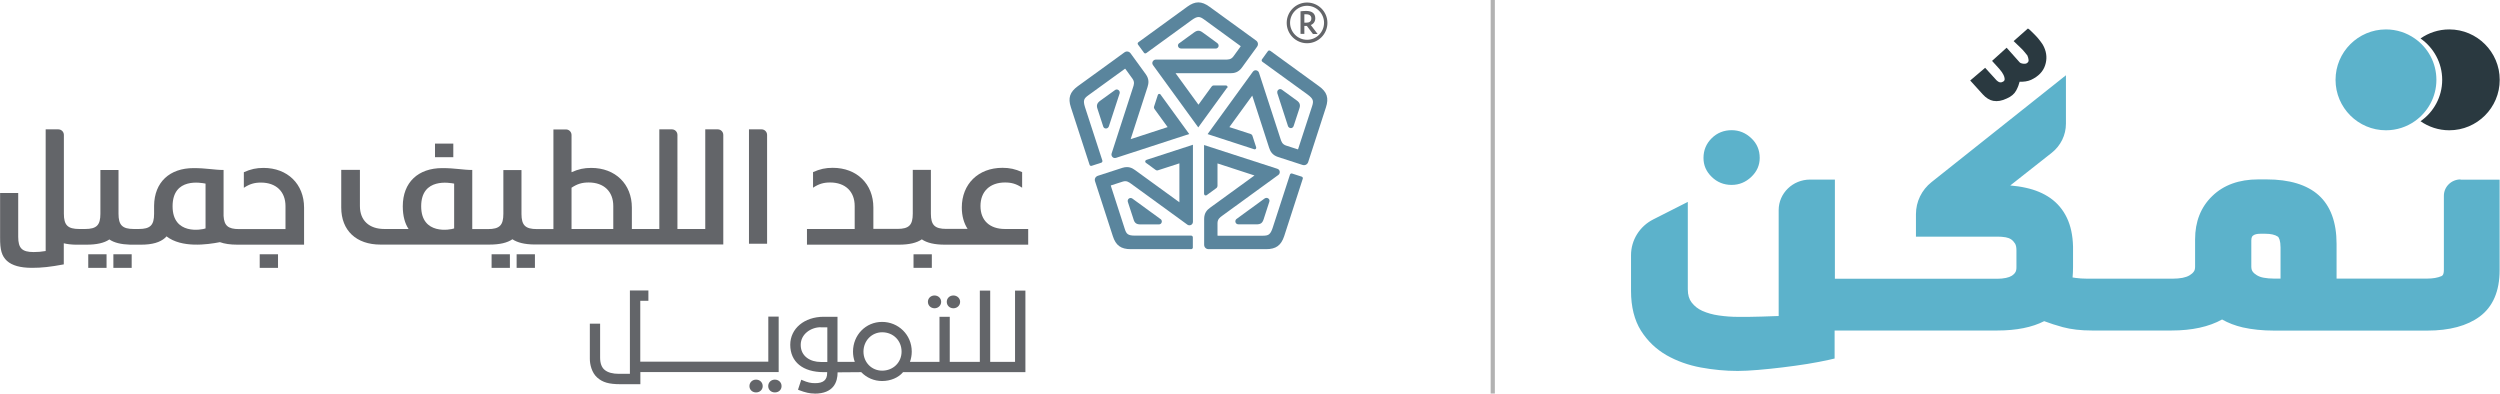 <?xml version="1.0" encoding="UTF-8"?><svg xmlns="http://www.w3.org/2000/svg" xmlns:xlink="http://www.w3.org/1999/xlink" viewBox="0 0 267.7 42.14"><defs><style>.j{fill:#2a3940;}.k{clip-path:url(#h);}.l{fill:#b2b2b2;}.m{fill:#636569;}.n{fill:#5cb2cb;}.o{clip-path:url(#e);}.p{fill:none;}.q{clip-path:url(#f);}.r{fill:#5a859d;}.s{clip-path:url(#i);}</style><clipPath id="e"><rect class="p" x="174.68" y="3.05" width="93.03" height="36.65"/></clipPath><clipPath id="f"><rect class="p" x="174.68" y="3.05" width="93.03" height="36.65"/></clipPath><clipPath id="h"><rect class="p" y=".26" width="142.15" height="41.88"/></clipPath><clipPath id="i"><rect class="p" y=".26" width="142.15" height="41.88"/></clipPath></defs><g id="a"/><g id="b"><g id="c"><g><g id="d"><g class="o"><g class="q"><path class="j" d="M262.27,3.15c-1.15,0-2.21,.36-3.08,.97,1.4,.98,2.32,2.6,2.32,4.43s-.92,3.46-2.32,4.43c.87,.61,1.94,.97,3.08,.97,2.98,0,5.4-2.42,5.4-5.4s-2.42-5.4-5.4-5.4"/><path class="n" d="M260.89,8.55c0-1.84-.92-3.46-2.32-4.43-.87-.61-1.94-.97-3.08-.97-2.98,0-5.4,2.42-5.4,5.4s2.42,5.4,5.4,5.4c1.15,0,2.21-.36,3.08-.97,1.4-.98,2.32-2.6,2.32-4.43"/><path class="n" d="M185.42,19.8c.81,0,1.51-.29,2.11-.86,.6-.57,.9-1.25,.9-2.03,0-.84-.3-1.55-.9-2.11-.6-.57-1.3-.86-2.11-.86s-1.55,.28-2.13,.86c-.58,.57-.88,1.28-.88,2.11,0,.79,.29,1.46,.88,2.03,.58,.57,1.3,.86,2.13,.86m78.07-.59c-1,0-1.8,.79-1.8,1.75v7.93c0,.56-.18,.65-.27,.68-.39,.17-.9,.26-1.5,.26h-9.72v-3.72c0-2.31-.65-4.07-1.92-5.21-1.25-1.12-3.13-1.69-5.57-1.69h-.9c-2.05,0-3.71,.6-4.93,1.79-1.22,1.18-1.83,2.74-1.83,4.62v2.92c0,.23-.04,.41-.13,.53-.11,.16-.26,.29-.46,.41-.21,.13-.47,.21-.75,.27-.33,.06-.68,.09-1.04,.09h-9.22c-.42,0-.82-.03-1.2-.08-.11-.02-.22-.03-.32-.05,.03-.34,.05-.7,.05-1.09v-2.23c-.03-1.19-.25-2.22-.66-3.07-.42-.88-1.02-1.58-1.77-2.11-.73-.51-1.61-.88-2.62-1.1-.53-.12-1.09-.2-1.67-.25l4.43-3.49c.97-.76,1.53-1.91,1.53-3.12v-5.19l-14.39,11.44c-1.06,.84-1.67,2.1-1.67,3.43v2.41h8.75c.28,0,.58,.02,.86,.07,.22,.04,.41,.11,.58,.22,.16,.11,.3,.26,.42,.45,.1,.16,.15,.41,.15,.72v1.83c0,.23-.04,.41-.12,.53-.09,.15-.21,.26-.36,.36-.18,.11-.39,.19-.64,.24-.29,.06-.6,.09-.93,.09h-17.39v-10.62h-2.66c-1.85,0-3.36,1.46-3.36,3.27v11.34c-.11,0-.23,.01-.36,.01-.48,.01-.96,.03-1.45,.05-.47,.02-.94,.03-1.39,.03h-1.18c-.65,0-1.34-.05-2.03-.15-.65-.09-1.24-.26-1.76-.49-.47-.21-.85-.51-1.15-.9-.27-.35-.41-.81-.41-1.41v-9.36l-3.69,1.87c-1.47,.74-2.39,2.22-2.39,3.84v3.83c0,1.69,.36,3.12,1.06,4.24,.7,1.11,1.62,1.99,2.75,2.64,1.09,.62,2.32,1.06,3.66,1.31,1.3,.24,2.63,.37,3.95,.37,.6,0,1.34-.04,2.19-.11,.84-.07,1.71-.16,2.61-.27,.9-.11,1.79-.23,2.66-.37,.87-.14,1.63-.29,2.27-.43l.65-.15v-3h17.43c2.04,0,3.72-.34,5.01-1,.62,.23,1.29,.45,1.99,.64,.89,.24,1.94,.36,3.12,.36h8.53c2.19,0,4.01-.4,5.41-1.18,.65,.37,1.4,.66,2.22,.85,.98,.22,2.11,.34,3.35,.34h16.41c2.37,0,4.26-.51,5.6-1.5,1.42-1.05,2.14-2.72,2.14-4.98v-9.68h-4.22Zm-19.29,10.62h-.75c-.35,0-.7-.03-1.04-.09-.29-.05-.54-.14-.75-.27-.2-.12-.35-.25-.46-.41-.08-.12-.13-.29-.13-.52v-2.78c0-.39,.13-.49,.18-.53,.17-.14,.44-.2,.79-.2h.54c.57,0,1.02,.1,1.32,.3,.14,.09,.3,.45,.3,1.17v3.33Z"/><path class="j" d="M213.46,10.8c.42,.08,.9,0,1.44-.26,.48-.21,.81-.5,1-.86,.19-.36,.3-.67,.36-.93,.21,.01,.42,0,.63-.03,.21-.03,.42-.09,.6-.17,.78-.37,1.28-.88,1.5-1.55,.22-.66,.18-1.32-.12-1.97-.07-.17-.19-.36-.36-.58-.16-.22-.33-.42-.5-.6-.22-.22-.39-.39-.52-.52-.12-.13-.24-.22-.34-.28l-1.53,1.35,.8,.77c.1,.09,.22,.22,.36,.39,.14,.17,.25,.3,.31,.38,.07,.17,.12,.33,.13,.48,.02,.15-.05,.27-.21,.36-.1,.05-.23,.06-.39,.04-.16-.02-.28-.07-.36-.15l-1.39-1.56-1.56,1.41c.3,.32,.56,.61,.78,.86,.22,.25,.37,.47,.45,.65,.07,.14,.11,.28,.12,.43,0,.15-.07,.25-.23,.31-.19,.11-.4,.06-.63-.16l-1.23-1.35-1.6,1.36,1.34,1.48c.35,.39,.74,.63,1.16,.71"/></g></g></g><g id="g"><g class="k"><g class="s"><path class="r" d="M124.28,23.46c.08,.06,.17,.2,.11,.36-.05,.16-.2,.21-.3,.21h-1.94c-.23,0-.39-.03-.51-.12-.13-.09-.21-.23-.28-.48,0,0-.55-1.69-.59-1.81-.04-.13,0-.27,.1-.35,.11-.09,.27-.09,.38-.01,.1,.08,3.02,2.2,3.02,2.2"/><path class="r" d="M122.75,17.13c-.08,.03-.13,.09-.12,.16,0,.07,.04,.12,.07,.14,.04,.02,.94,.69,1.04,.76,.1,.07,.2,.07,.27,.04,.07-.02,2.28-.74,2.28-.74v4.17s-4.42-3.21-4.75-3.45c-.33-.24-.73-.43-1.35-.24-.65,.21-2.35,.76-2.62,.85-.27,.09-.4,.34-.31,.6,.07,.22,1.76,5.41,1.9,5.86,.32,1,.87,1.4,1.92,1.4,.26,0,6.47,0,6.47,0,.09,0,.17-.07,.18-.16v-1.11c0-.1-.09-.18-.18-.18h-6.02c-.77,0-.92-.19-1.09-.72-.11-.36-1.49-4.59-1.49-4.61,0-.01,0-.04,.02-.05,.02,0,.82-.27,1.24-.4,.42-.14,.67,.05,.93,.24,.26,.19,5.8,4.21,6.01,4.37,.21,.15,.59,.04,.59-.32,0-.37,0-8.24,0-8.24,0,0-4.89,1.59-4.98,1.62"/><path class="r" d="M126.45,5.19c-.1,0-.25-.06-.3-.22-.05-.16,.03-.28,.12-.34l1.57-1.14c.19-.14,.34-.2,.48-.2,.16,0,.3,.06,.51,.22,0,0,1.44,1.04,1.53,1.12,.11,.08,.15,.23,.12,.34-.04,.13-.16,.23-.3,.23-.13,0-3.74,0-3.74,0"/><path class="r" d="M131.41,9.42c.05-.07,.05-.14,0-.2-.05-.06-.1-.07-.14-.07s-1.17,0-1.29,0c-.12,0-.2,.06-.24,.12-.04,.06-1.41,1.94-1.41,1.94l-2.45-3.37s5.46,0,5.87,0c.41,0,.85-.08,1.23-.6,.41-.55,1.45-1.99,1.62-2.23,.17-.23,.12-.51-.1-.67-.18-.13-4.6-3.34-4.99-3.62-.85-.62-1.53-.62-2.38,0-.21,.16-5.23,3.8-5.23,3.8-.08,.06-.1,.16-.05,.24l.65,.89c.06,.08,.17,.09,.25,.03l4.87-3.54c.63-.45,.86-.38,1.31-.06,.3,.22,3.9,2.84,3.91,2.85,.01,0,.02,.03,0,.05-.01,.02-.5,.69-.76,1.05-.26,.36-.57,.35-.89,.35s-7.17,0-7.43,0c-.26,0-.5,.32-.29,.6,.21,.29,4.84,6.66,4.84,6.66,0,0,3.02-4.16,3.08-4.24"/><path class="r" d="M118.73,13.54c-.03,.1-.14,.22-.31,.22-.17,0-.26-.12-.29-.22l-.6-1.85c-.08-.22-.09-.38-.04-.52,.05-.15,.16-.27,.37-.42,0,0,1.44-1.04,1.54-1.11,.11-.08,.26-.08,.36,0,.12,.08,.17,.23,.13,.36-.04,.12-1.16,3.55-1.16,3.55"/><path class="r" d="M124.28,10.13c-.05-.07-.12-.09-.19-.07-.07,.02-.1,.07-.11,.11-.01,.04-.36,1.11-.4,1.23-.04,.11,0,.21,.04,.27,.04,.06,1.41,1.94,1.41,1.94l-3.96,1.29s1.69-5.2,1.81-5.59c.12-.39,.19-.83-.19-1.36-.4-.56-1.45-2-1.62-2.23-.17-.23-.45-.27-.67-.11-.18,.13-4.6,3.35-4.99,3.62-.85,.62-1.07,1.27-.74,2.26,.08,.25,2,6.15,2,6.15,.03,.09,.12,.14,.21,.12l1.05-.34c.09-.03,.14-.14,.11-.23l-1.86-5.72c-.23-.74-.1-.93,.35-1.26,.31-.22,3.91-2.83,3.92-2.84,.01,0,.03-.01,.05,0,.01,.02,.5,.69,.76,1.05,.26,.36,.16,.65,.06,.95-.1,.3-2.21,6.82-2.29,7.07-.08,.25,.15,.57,.48,.46,.35-.11,7.83-2.55,7.83-2.55,0,0-3.02-4.16-3.08-4.24"/><path class="r" d="M135.43,21.25c.08-.06,.24-.1,.38,0,.14,.1,.14,.25,.11,.35l-.6,1.85c-.07,.22-.15,.36-.27,.45-.13,.09-.29,.13-.55,.12,0,0-1.77,0-1.9,0-.14,0-.26-.09-.3-.21-.05-.13,0-.28,.1-.36,.1-.08,3.02-2.2,3.02-2.2"/><path class="r" d="M128.94,20.75c0,.09,.04,.15,.11,.17,.07,.02,.12,0,.16-.02,.04-.02,.95-.69,1.04-.76,.09-.07,.12-.17,.12-.24s0-2.4,0-2.4l3.96,1.29s-4.42,3.21-4.75,3.45c-.33,.24-.64,.56-.64,1.21,0,.69,0,2.47,0,2.75,0,.29,.21,.48,.48,.48,.23,0,5.69,0,6.16,0,1.05,0,1.6-.4,1.93-1.39,.08-.25,1.99-6.15,1.99-6.15,.03-.09-.02-.19-.1-.22l-1.05-.34c-.1-.03-.19,.03-.22,.12l-1.86,5.72c-.25,.73-.47,.81-1.02,.82-.38,0-4.83,0-4.84,0-.01,0-.04-.01-.04-.03,0-.02,0-.86,0-1.3,0-.44,.25-.62,.51-.81,.26-.19,5.8-4.22,6.01-4.37,.21-.15,.22-.55-.12-.66-.35-.11-7.84-2.54-7.84-2.54,0,0,0,5.14,0,5.24"/><path class="r" d="M136.78,9.96c-.03-.1-.02-.26,.12-.36,.14-.1,.28-.06,.36,0l1.57,1.14c.19,.13,.3,.26,.34,.4,.05,.15,.03,.31-.06,.56,0,0-.55,1.69-.59,1.8-.04,.13-.17,.22-.28,.22-.14,0-.27-.08-.32-.21-.04-.12-1.15-3.55-1.15-3.55"/><path class="r" d="M134.29,15.98c.09,.03,.15,0,.19-.05,.04-.06,.04-.11,.03-.16-.01-.04-.36-1.11-.4-1.23-.04-.11-.12-.17-.19-.19-.07-.02-2.28-.74-2.28-.74l2.45-3.37s1.69,5.2,1.81,5.59c.13,.39,.34,.78,.95,.98,.65,.21,2.34,.77,2.62,.85,.27,.09,.52-.05,.61-.3,.07-.22,1.75-5.41,1.9-5.86,.33-1,.12-1.65-.73-2.26-.21-.15-5.23-3.8-5.23-3.8-.08-.05-.18-.04-.24,.02l-.65,.9c-.06,.08-.03,.19,.04,.25l4.87,3.53c.62,.46,.63,.7,.46,1.23-.12,.36-1.49,4.59-1.5,4.6,0,.01-.02,.03-.04,.02-.02,0-.82-.26-1.24-.4-.42-.14-.51-.43-.61-.74-.1-.3-2.22-6.82-2.3-7.07-.08-.25-.45-.38-.66-.09-.21,.3-4.84,6.67-4.84,6.67,0,0,4.89,1.59,4.98,1.62"/><path class="m" d="M139.68,3.63h-.42V1.21c.15-.02,.41-.04,.6-.04,.64,0,.98,.28,.98,.79,0,.36-.2,.61-.48,.72l.73,.96h-.5l-.65-.86h-.27v.86Zm0-1.2h.2c.33,0,.54-.14,.54-.46,0-.28-.19-.44-.56-.44-.05,0-.14,0-.19,0v.89Z"/><path class="m" d="M139.96,4.63c-1.2,0-2.18-.98-2.18-2.18s.98-2.18,2.18-2.18,2.18,.98,2.18,2.18-.98,2.18-2.18,2.18m0-4.01c-1,0-1.82,.82-1.82,1.82s.82,1.82,1.82,1.82,1.82-.82,1.82-1.82-.82-1.82-1.82-1.82"/><path class="m" d="M68.56,41.14h-2.12c-1.23,0-1.91-.19-2.5-.72-.58-.52-.78-1.4-.78-1.99v-3.77h1.1v3.64c0,.61,.17,1.06,.5,1.32,.33,.27,.85,.41,1.51,.41h1.18v-8.93h1.98v1.11h-.87v6.52h13.71v-4.83h1.11v5.94h-14.81v1.3Z"/><path class="m" d="M80.96,42.02c-.41,0-.71-.29-.71-.68s.31-.69,.71-.69,.71,.3,.71,.69-.3,.68-.71,.68"/><path class="m" d="M82.97,42.02c-.41,0-.71-.29-.71-.68s.31-.69,.71-.69,.72,.29,.72,.69-.3,.68-.72,.68"/><path class="m" d="M100.07,33.01c-.4,0-.71-.3-.71-.69s.31-.68,.71-.68,.71,.3,.71,.68-.31,.69-.71,.69"/><path class="m" d="M102.09,33.01c-.41,0-.71-.3-.71-.69s.31-.68,.71-.68,.72,.3,.72,.68-.31,.69-.72,.69"/><path class="m" d="M87.21,42.14c-.49,0-.95-.1-1.64-.36l-.12-.05,.35-1.07,.14,.06c.53,.23,.87,.31,1.34,.31,.88,0,1.29-.34,1.29-1.08v-.1h-.36c-2.25,0-3.59-1.1-3.59-2.93,0-1.74,1.51-3,3.59-3h1.47v4.83h1.85c-.13-.36-.19-.73-.19-1.1,0-1.78,1.37-3.18,3.11-3.18s3.18,1.37,3.18,3.18c0,.39-.07,.75-.19,1.1h3.16v-4.83h1.1v4.83h3.22v-7.63h1.11v7.63h2.66v-7.63h1.11v8.73h-13.1c-.49,.59-1.34,.95-2.24,.95-.86,0-1.65-.34-2.24-.95l-2.53,.02c0,1.04-.43,2.28-2.46,2.28m7.23-6.57c-1.12,0-2,.91-2,2.07s.88,2.04,2,2.04c1.18,0,2.08-.88,2.08-2.04s-.87-2.07-2.08-2.07m-6.58-.54c-1.03,0-2.14,.72-2.14,1.89,0,1.26,1.07,1.83,2.14,1.83h.71v-3.71h-.71Z"/><path class="m" d="M81.54,13.85h-1.34v12.25h1.94V14.45c0-.32-.25-.6-.6-.6"/><path class="m" d="M48.54,15.38h-1.96v1.45h1.96s0-1.18,0-1.45"/><rect class="m" x="97.82" y="27.23" width="1.96" height="1.45"/><path class="m" d="M27.81,28.68h1.96s0-1.18,0-1.45h-1.96v1.45Z"/><path class="m" d="M9.45,28.68h1.96s0-1.18,0-1.45h-1.96v1.45Z"/><path class="m" d="M12.14,28.68h1.96s0-1.18,0-1.45h-1.96v1.45Z"/><path class="m" d="M52.64,28.68h1.96s0-1.18,0-1.45h-1.96v1.45Z"/><path class="m" d="M55.32,28.68h1.96s0-1.18,0-1.45h-1.96v1.45Z"/><path class="m" d="M107.61,24.52h0c-1.62,0-2.62-.9-2.62-2.46s1.01-2.52,2.63-2.52c.7,0,1.21,.15,1.83,.56v-1.67c-.75-.33-1.33-.46-2.11-.46-2.58,0-4.35,1.73-4.35,4.25,0,.9,.22,1.67,.62,2.29h-2.28c-1.24,0-1.65-.41-1.65-1.63v-4.69h-1.94v4.69c0,1.23-.41,1.63-1.65,1.63h-2.57v-2.29c0-2.52-1.77-4.25-4.35-4.25-.79,0-1.36,.13-2.11,.46v1.67c.62-.41,1.13-.56,1.83-.56,1.62,0,2.63,.96,2.63,2.52v2.46h-5.11v1.68h9.84c1.1,0,1.91-.19,2.46-.57,.55,.38,1.36,.57,2.46,.57h8.93v-1.68h-2.49Z"/><path class="m" d="M63.04,19.54c1.62,0,2.63,.96,2.63,2.52v2.46h-4.47v-4.42c.62-.41,1.13-.56,1.83-.56m-14.4,.12v4.8c-.39,.15-3.53,.74-3.53-2.37s3.09-2.51,3.53-2.43m28.23-5.81h-1.34v10.67h-2.98V14.45c0-.32-.25-.6-.6-.6h-1.34v10.67h-2.94v-2.29c0-2.52-1.77-4.25-4.35-4.25-.79,0-1.36,.13-2.11,.46v-3.98c0-.32-.25-.6-.6-.6h-1.34v10.67h-1.77c-1.24,0-1.65-.41-1.65-1.63v-4.69h-1.94v4.69c0,1.23-.41,1.63-1.65,1.63h-1.68v-6.33c-.99,0-1.82-.2-3.21-.2-2.58,0-4.23,1.52-4.23,4.09,0,1.05,.23,1.84,.62,2.43h-2.59c-1.62,0-2.62-.9-2.62-2.46v-3.87h-2v4.03c0,2.47,1.62,3.97,4.19,3.97h11.68c1.1,0,1.91-.19,2.46-.57,.54,.36,1.31,.55,2.36,.56h20.22V14.45c0-.32-.25-.6-.6-.6"/><path class="m" d="M18.48,22.09c0-3.14,3.09-2.51,3.53-2.43v2.54h0v.77c0,.13,0,.25,0,.37v1.12c-.39,.15-3.53,.74-3.53-2.37m9.74-4.11c-.79,0-1.36,.13-2.11,.46v1.67c.62-.41,1.13-.56,1.83-.56,1.62,0,2.63,.96,2.63,2.52v2.46h-4.98c-1.16,0-1.59-.36-1.65-1.41v-4.92c-.99,0-1.82-.2-3.21-.2-2.56,0-4.2,1.5-4.23,4.02h0v.87c0,1.23-.41,1.63-1.65,1.63h-.51c-1.24,0-1.65-.41-1.65-1.63v-4.69c-.21,0-.6,0-.97,0s-.76,0-.97,0v4.69c0,1.23-.41,1.63-1.65,1.63h-.61c-1.24,0-1.65-.41-1.65-1.63V14.45c0-.32-.25-.6-.61-.6h-1.34v13.03c-.47,.08-.85,.11-1.29,.11-1.24,0-1.65-.41-1.65-1.63v-4.69c-.49,0-1.94,0-1.94,0v4.77C0,26.77,.19,27.42,.75,27.94c.55,.49,1.42,.74,2.68,.74,1.04,0,1.96-.1,3.4-.37v-2.26c.36,.09,.78,.14,1.25,.15h1.17c1.1,0,1.91-.18,2.46-.56,.51,.35,1.25,.53,2.23,.56h1.16c1.21,0,2.04-.25,2.58-.73,.05-.05,.1-.1,.15-.16,1.63,1.26,4.34,.89,5.72,.62,.49,.18,1.11,.27,1.87,.27h7.14v-3.97c0-2.52-1.77-4.25-4.35-4.25"/></g></g></g><rect class="l" x="159.62" width=".45" height="42.14"/></g></g></g></svg>